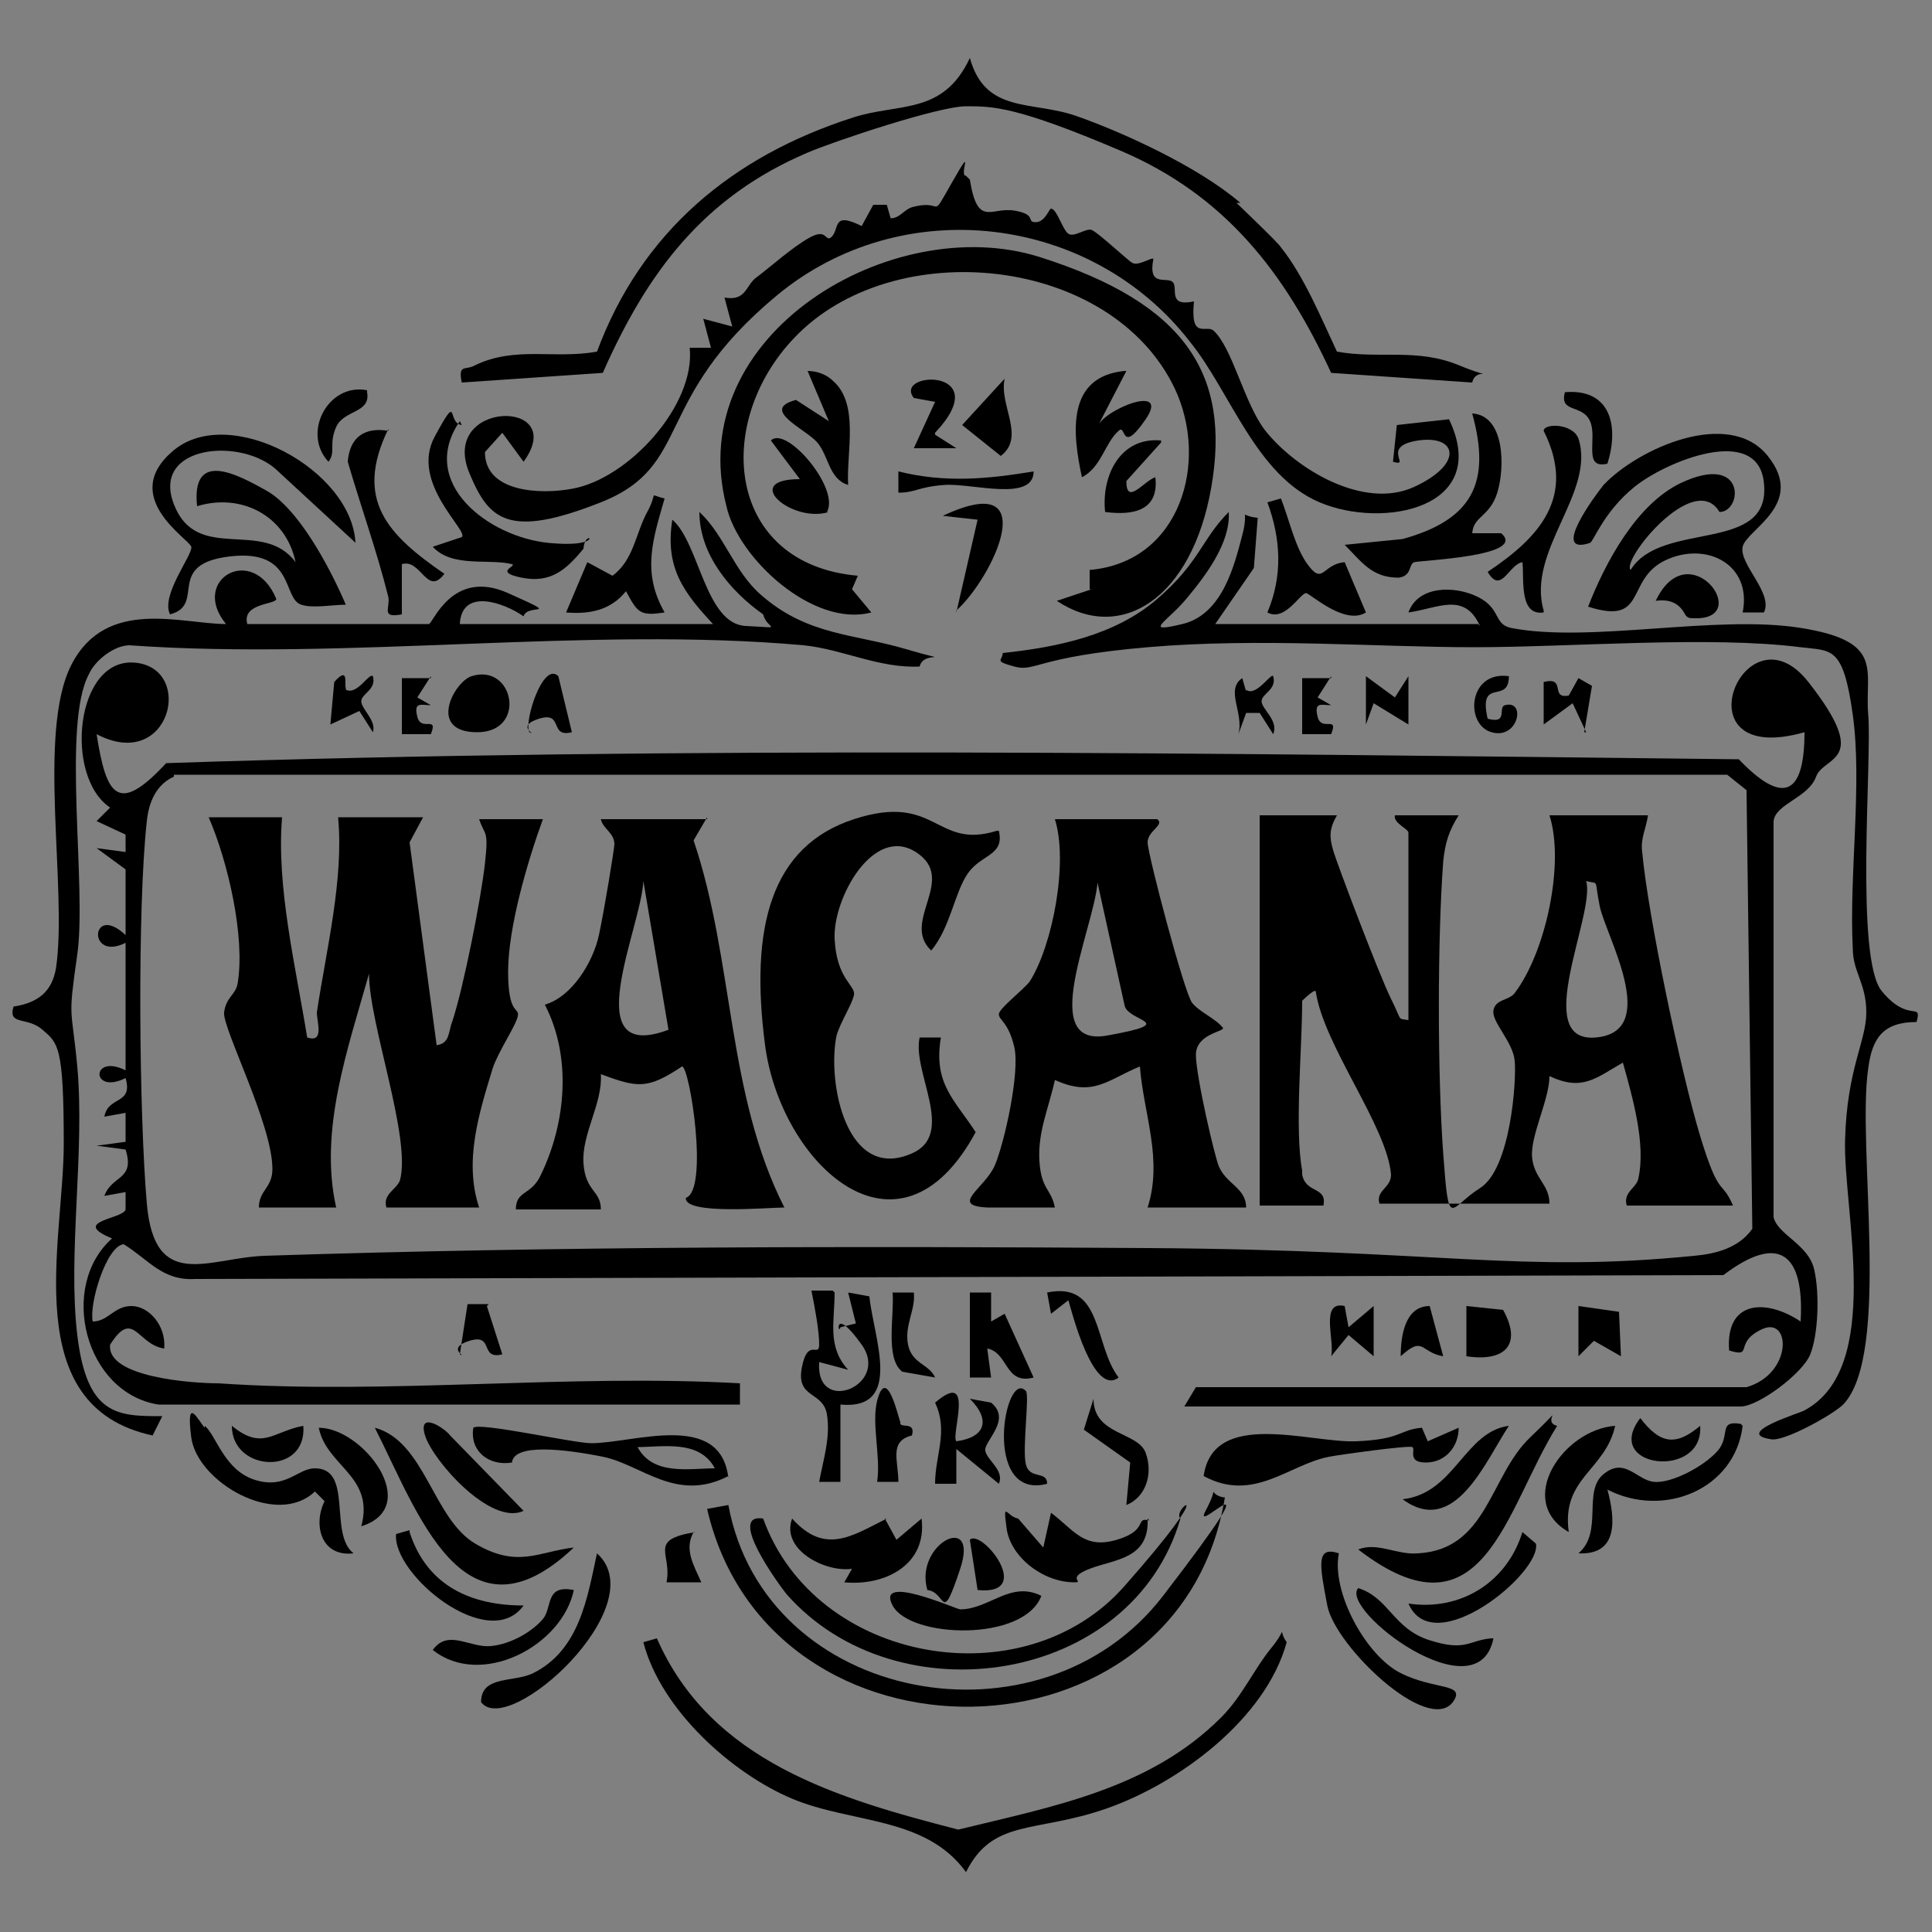 <?xml version="1.0" encoding="UTF-8"?>
<svg id="Layer_1" xmlns="http://www.w3.org/2000/svg" version="1.1" viewBox="0 0 100 100">
  <rect x="0" y="0" width="100" height="100" fill="#808080" stroke="none"/>
  <!-- Generator: Adobe Illustrator 29.1.0, SVG Export Plug-In . SVG Version: 2.1.0 Build 142)  -->
  <defs>
    <style>
      .st0 {
        fill: #fff;
      }
    </style>
  </defs>
  <path d="M206.4,414.1h7.5v-7.2c0-2.3,6-4.3,6.5,1s-.4,13.6-.1,19.9c-.9,3.1-6.4,2.1-6.4-.4v-8.2c-2.4-.7-5.1-.7-7.5,0v8.2c0,2.3-6,4.3-6.5-1-1-9.9.8-21.4,0-31.5.7-3.7,6.5-2.1,6.5-.5v19.7Z"/>
  <path d="M281.9,417.6v-11.2c0-.1.8-1.4,1-1.5l3.7.2.7,1.4c-.3,6.1.8,13.4.1,19.4s-1.1,4.2-3.7,4.1c-4.6-.2-8.3-11-11.8-13.8v7.2c0,.1-.4.9-.5,1.5-.1,1.1.3,2.3,0,3.4-.6,1.8-3.3,2.1-4.5.6s-1.2-16.6-.9-19.5,1.1-5.5,4.1-5.2,7.9,9.6,10.5,12.6.5,1,1.4.8Z"/>
  <path d="M224.1,427.4c-1.3-1.5-1.8-4.6.4-5.6,3.5-1.6,6,5.2,10.4,2.1,2.8-5.2-4.2-6.6-7.3-9.2-8.7-6.9-2.6-17.2,7.6-16.1,2.9.3,7.8,2.5,6.7,6.1-3.2,4.7-5.2-1-8.2-1.1s-3.5,1.2-3.7,2.7c0,3.4,11.3,6.1,12.4,12.6,1.7,10.1-12.6,14.7-18.2,8.5Z"/>
  <path d="M324.5,429c-.6-.6-.6-1.6-.4-2.4.6-2.6,6.9-17.8,8.4-20.2,2.1-3.4,5.1-2.7,6.9.5s7.1,15.6,7.8,18.7-1.2,4.5-4,4-2.2-3.9-3.6-4.4c-2,.2-8.2-.7-9.4.4s-1,3.2-2.2,3.8-2.7.3-3.4-.4ZM334.4,414.1l-2,5.7c.3,1.2,5.6,1.4,5.4-.4s-2.4-6.3-3.4-5.3Z"/>
  <path d="M256.3,405.2c2.2,6.2,6.3,12.9,8.2,19.1s-5.3,6.8-6.9.8h-9.3c-1.4,1.6-1.1,4.4-3.6,4.5s-3-1.2-2.5-3.5,7-18.1,8.2-19.8,3.8-2.6,6-1ZM253.4,414.1c-1.2-.9-3.3,5.5-3,6.5h5s-2-6.5-2-6.5Z"/>
  <path d="M162.1,403.5c-1.4-1.4-.3-4,1.6-4.4s14.8-.4,17.5,0,2.5,1.3,2.2,3.2c-.5,3-4.3,1.2-6.2,1.8l-.7.7c-.4,7.3.4,14.7-.5,21.9s-6.1,4-6.9-.1.6-20.8-.3-22.1l-6.7-1.1Z"/>
  <path d="M314.6,409.1c-.2,0-1.7.6-1.8.8.2,1.6-.5,3.6.8,4.7h7.5c1.6,0,1.6,4.5,0,4.5h-8.2v5.2c0,.3,1.1.8,1.2.8h7.5c1.9,0,1.8,3.8-.1,4.4s-8.3.3-9.9.1c-2.3-.3-4.8-1.2-5.2-3.8s-.8-11.3-.5-14.5,1.2-6.1,5.3-6.7,15.1-1.3,11,4.5c-2.4.2-5.2-.3-7.5,0Z"/>
  <path d="M188.4,414.6h8.2c1.6,0,1.6,4.5,0,4.5h-8.2c-3.5,9.6,7.5,4.1,9.5,6.7,4,5-9.4,4-11.7,3.7-3.4-.5-4.6-2.3-4.9-5.6s-.4-13.7.8-16.3c1.7-3.8,10.3-3.5,14-3s3.2,3.3,1.3,4.2c-3.4,1.7-11.9-2.8-9,5.7Z"/>
  <path d="M307.8,399.7c.8.8.8,3,0,3.8-1.1,1.1-4.5.4-6.1.7l-.7.7c-.9,6.6,1,15.4-.2,21.8s-5,3.9-6.4,1.7.6-18.3-.7-22.8c-.9-2.9-4.8-.5-6.6-1.9s-1-3.6.3-4.3,15.6-.5,17.8-.3,2,0,2.6.6Z"/>
  <g>
    <path d="M-244.1,158c4.5.8,6.4,10,1.8,11.9v.8c4.4,2,5.2,9,2.5,12.7-4.6,6.4-17.5,4.5-16.4-4.5.4-3.2,3.4-4.4,3.5-4.9.4-1.6-.4-4-2-4.7-.2-1.1,1.9-1.1,2-1.6.3-1.4.6-8.7-2-8.1-.3-.3.8-1.6,1-1.6,2.6,0,7.2-.4,9.5,0ZM-248.6,165.5c-.4,1.9.2,4.1,2.5,3.9s2.9-4.4,2.5-6.4c-.8-4.2-5.3-1.9-3.9-.2l1.6.9c-.6,1.3-1.4,1.7-2.7,1.8ZM-244.5,183.2c3.3-3.3,1.4-11.9-2.7-10.8s0,3.2.3,4.6-.2,3-1.2,2.8-3.3-3.5-3.7.2,4.4,6.2,7.4,3.2Z"/>
    <path d="M-181.7,163.7c-.1-.4-1.1-1-1.6-1,0-2,2-1.4,3.2-1.8s3.2-3.4,5.1-1.2c.1,1-.9.3-1.6,1.2s-.8,2.2-.8,3.1c-.2,2.5-.4,11.2,0,13.5s2.3,1.7,2,2.4c-.6,1.3-4.9,1.2-6.1,1-2-.3-2.4-1.2-.6-2.3-2.6.4-4-.9-3.6-3.6l1.8.8c1.9-1.8-1.7-3.9-3-5.2v6.9c0,.4,1.3,1.9,2,1.8,0,1.9-2.3,1.3-3.5,1.8s-3.8,3.2-4.8,1.2,1.1-.9,1.5-1.6c1.1-1.7,1.2-13.4.8-15.8s-.3-1-.6-1.4c-.5-.7-1.5-.5-1.4-1.4.8-1.8,9.2-1.2,7.9.6-2.8.9-2.2,3-.8,5s3.9,4.2,4.4,3.8c.2-.5-.4-.9-.4-1,0-1.5.3-5.6,0-6.7Z"/>
    <path d="M-158.9,169.4c1.9.5-1.2,3.4-1.3,3.8-.3.9,0,2.1-.1,3.1-1.2,6.7-10.9,7.1-13.2,1s-.9-10.5-.6-13.3,1.6-4.2,3.5-5.2c4.1-2.3,6.3.8,10-.9.2,1-.4,2-.4,2.9s.8,1.7.7,2.8c-.2,3.6-4.6,5.1-5.9,1.4,4.3-1.6,0-7.3-2.2-2.4s-1.1,12.2,0,14.4c1.9,4.3,5.9-1.4,3.9-4.3l-2.8,1c-.4-1,.9-4.4,1.8-4.4h6.7Z"/>
    <path d="M-203.1,179.3c1.1-3.9,7.1-3,8.1.4,1.7,5.5-4.5,8.1-9.1,7.5s-9-6-12-6.3-1.6.7-2.1-.2c-.1-1.4,1.8-2,2.2-2.6s.3-13.3-.3-14.4-2-1-1.3-1.9,7.4-1.1,7.7.2c0,.9-1.1,1-1.5,1.6-.6,1-.7,12-.4,13.8s.2,1.2.6,1.8c.8,1.2,6.8,4.5,8.3,4.4,3.3-.2,3.8-5.8-.2-4.3Z"/>
    <path d="M-222.9,161.9c.4,1.2-1,.6-1.4,1.2s.8,5.6,1.1,6.9,1.9,8.4,2.8,9.1,2.2.1,1.8,1c-.7,1.4-5.4,1.1-6.7.8s-1.8-.5-1.6-1.2c0-.2,1.9-.8,1.6-2.4s-1.8.5-2.3.2-1.8-3.9-2.4.2c-.5,1.2,1.7,1.9,1,2.6s-2.7.6-3.8,1-4.2,3.7-5.2.6c1.9,0,2.7-1.2,3.4-2.8,1-2.6,2.9-10.6,3.3-13.4s.3-1.7,0-2.5l-1.4-.6c1-2.2,9-1.6,9.9-.6ZM-226.5,173.4c.1-.2-.7-3.9-.9-4.4s-.1-1.2-.7-1.1l-.8,5.2c.9-.4,1.6,0,2.4.4Z"/>
    <path d="M-202.4,161.2c2.5-.4,6.6.7,7.5,3.4s.4,5.8,0,6.9c-1.2,4.7-11.3,4.9-12.5-.8s.2-8.7,5-9.5ZM-199.2,164.4c-1.3-1.3-4.6-.3-4.3,1.9,1.7-.8,3.3-.8,4.8.4,0-.7,0-1.8-.5-2.3ZM-198.7,169.8l-1.8.8c-.6-.1-.3-2.6-1.6-2.4s-1.2,1.1-1.3,1.5c-1.3,4.5,5.7,5.1,4.7.1Z"/>
  </g>
  <g>
    <path d="M379.7,210.8c1.5,1.8-1.1,3-1.4,4.7s-.4,6.9,2.7,4.3c.6-.6-.7-1-.9-1.6-.6-2.2,4.5-2.4,5.9-2.2s1.7.6,2.6.9c.3,1.4.1,2.7-1.2,3.4s-2,.3-2.4,1.1c3,0,6.9,2.9,5.8,6.2s-9.7,1.9-10.3,0,1.3-2.7,1.1-3.8-1.5-2-2.5-2c-2.5,1.8,1.9,3.6.9,5.7s-9.4,2.1-10.4,0,1.1-2.4,1.4-3.8.2-7.7,0-8.8c-.5-2.7-6.3-1.8-6.1,1.2s5.6-.9,5.8,3.1-5.2,5.9-7.5,2.4-.7-8.6,2.9-10.4,12.2-2.2,13.8-.3Z"/>
    <path d="M373,241.2c-.4,1,.9,1.9,1.7,2.1,2.3.5,5.4-2.5,5.9,1.8.8,7.1-7.5,7.5-9.8.3s-.6-4.1-1-4.2c-1-.2-.8,2.9-.8,3.5.2,1.9,2.6,2.6,1.3,4.9-1,1.3-8.6,1.2-9.9.1s.8-3.3,1-4.5.1-8.1-.2-9-3.2-3.3.2-4.5,11.6-.6,14.3.1c7,1.9,3.7,9.8-2.6,9.2ZM369.6,234.2c-.6.2-1.2,4.6.5,4.5,2.7-.2,2.1-5.4-.5-4.5Z"/>
    <path d="M448.9,216.7c-.9-.9-1.4-3-2.8-3.4-6.1-1.9-4.8,12.4.4,14.2,2.3.8,3.4-2.5,2.2-4s-4.1-2-2.2-3.9,9.7-1.4,10.5.2c1.1,1.9-1,3-1.3,3.9-.5,1.7.7,3.1-1.3,4.8s-9.7,2.4-12.8,1.6c-8.4-2.3-9.3-14.2-1.5-18s9.4-1.8,12.2,0c3.3,2.1.1,7.9-3.2,4.6Z"/>
    <path d="M420.4,218.6c.9.6,2.1-1.3,2.9-1.7,2.8-1.6,7.8-1.5,8.9,2s.1,3.6.4,5.1,3.1,3.6,0,4.7-8.8.9-9.2-1.6,2-2.7,1.9-5.5c-.2-6.5-5.4-1.8-4.2,2.4s2.6,2.4,1.2,4-9.3,1.5-10.2-.5c-1-2.1,2.7-3.2,1.4-6.3s-2.5-2.4-1.1-4,6-1.2,7.3,0,.7,1.4.8,1.5Z"/>
    <path d="M389.8,237.7c4.2-.5,10.8.5,11.3,5.6s-.3,4.6-2.4,6.1c-3.9,2.7-15.2,2.5-16.2-3.4s2.3-7.7,7.2-8.3ZM393.4,248.2c1.7-1.8-.4-8.8-2.8-8.1s.5,10.5,2.8,8.1Z"/>
    <path d="M393.6,217.8c1.8-2.3,11-2.5,13.5-1s1.4,4.3,1.7,6.5,2.3,2.5,1.4,4.4-4.9,1.3-6.3.8-1.1-1-1.7-1.1c-1,0-1.5,1.3-2.8,1.5-2.2.4-6.7.3-7.1-2.7-.6-5.2,10.9-2.1,8.8-7.9-2.4-1-2.7,2.7-4.3,3.4-2.7,1.2-4.7-2.3-3.3-4ZM401.5,222.9c-.7-.2-.5.2-.7.4-2,2.3-.1,5.2.6,2.4s.1-1.8.1-2.8Z"/>
    <path d="M410.9,245.4c.7,4.2,5.7.4,6.1.8-1.4,4.7-7.1,6.3-11,3.5s-2.4-5.5-2.5-8.8c-.3-.9-1.9.1-1.8-1.9s1.5-.9,2.5-1.8,1-2.3,1.3-2.5,4.3-.8,4.9-.6l.5.5c-1.2,6,6,1.2,6.1,5.8,0,3.4-4,2.1-5.4.2l-.6.3c.2,1.4-.2,3.3,0,4.6Z"/>
    <path d="M422.5,238c1.3-.1,6-.1,6.6,1.1,1,2.1-1.2,3-1.4,4.4-.4,3,2.2,3.3,1.5,5.8s-9.4,1.8-10.2.2,1-2.9,1.3-3.9c1-3.2-2.2-3.8-1.4-6.3s2.6-1.2,3.5-1.3Z"/>
    <path d="M419.3,235.7c-1.4-1.7.4-3.8,2.3-4.1s8.2-.6,7.7,3.1c-.4,3.1-8.4,3-10,1Z"/>
  </g>
  <g>
    <path d="M174.5,201.5c1.2-11,9.7-21.7,19.8-25.9,21.9-9,44.4,6.1,45.8,29.4.6,10.5-.3,21.6-.2,32.1,0,.2-.8.9-.9.9h-63.8l-.7-.7v-35.9ZM206,175.5c-1.1-.3-7.8.5-7.9,1.5l2.6,9.5,5.3-1.1v-10ZM208.2,175.5v10l5.3,1.1,2.6-9.5c-.2-1.3-6.6-1.6-7.8-1.5ZM196.2,177.8c-.9-.9-6.6,2.9-7.5,3.8l6,9,4.2-2.7-2.7-10.2ZM220.1,190.1l5.3-8.6c-.2-.9-5.5-3.8-6.8-3.8-.6.2-3.1,8.5-3,9.5s4,3.1,4.4,2.9ZM180.7,191l9.1,4.8,2.8-3.3-5.9-9.5c-1.1.8-6.6,7-6,7.9ZM223.7,195.4l9.7-5.1c-1.4-2.8-3.7-5.1-6-7.3l-5.8,8.8,2.1,3.5ZM212.8,209.5l7.2,6.8c1.3.2,3.2-4.1,3.6-5.2,5.2-15.5-11.8-28.8-25.6-20.2s-10.9,18-3.8,25.9l11.3-11.3c-.9-1.4-7.4-6.2-6.2-7.7s1.1-.3,1.3-.2c1.3.6,5.1,6,6.4,6,2.1-.5,5.6-7,7.8-5.6s.3,1.1,0,1.7c-.9,1.5-5.3,4.7-5.7,5.9l3.7,4ZM237,200.3c.6-.6-1.7-7.3-2.5-7.5l-9.1,4.7,1.2,3.7,10.3-.9ZM188.6,197.7l-9-4.5c-1,.3-2.4,6.2-2.5,7.5l10.4.8,1.1-3.9ZM237.4,202.6l-10.2,1.1-.4,3.5,10.4,3.8c1.4-.1.3-7.1.2-8.4ZM176.7,203.7v7.1l.9.5,10-3.6-.6-3.4c-.4-.3-8.4-1.1-9.5-1.1s-.6,0-.9.5ZM200.6,235.8v-11.3c0-.1,1.1-1.9,1.3-2.2,2.6-3.5,8-3.4,10.4.3s.4,8.8,1.3,12.8c.6.9,4.7.5,5.7,0s7.7-7.5,7.8-8.2l-19.3-19.3-1.1-.2-19.9,19.5c4.4,3.6,7.1,10.1,13.7,8.6ZM237.9,222.1v-8.2c-2.2-1.1-8.7-3.8-10.9-3.7s-.7,0-.8.4l-1.1,3.3,11.3,7.8,1.6.4ZM176.7,214.3v7.8c.7.2,1-.3,1.5-.5,1.7-.9,8.8-5.6,10-6.8s.4-2.2,0-4.1c-.5-.4-11.2,2.9-11.5,3.7ZM176.7,225.4v8.2l15.5-15.3-2-2.4-13.6,9.5ZM237.9,233.6v-7.8c0-1-12.1-8.4-13.7-9.8l-2.2,2.3,15.9,15.3ZM203.3,235.8h7.3l.7-.7v-9.7c0-2.8-5.2-4.8-7.3-2s0,8.7-.7,12.4ZM178.9,235.8h12.4c.2-.7,0-.8-.3-1.3s-5.7-5.4-6-5.3c-1.6,1.7-4,3.5-5.4,5.3s-.9.6-.7,1.3ZM235.7,235.8c.2-.8-.3-.9-.7-1.3-.6-.8-5.2-5.3-5.8-5.3l-6.2,5.8.4.9h12.2Z"/>
    <g>
      <path d="M209.8,266.1c0,.3.7.9.4,1.5h-3.1s0-19,0-19h3.1c-.8,1.9.3,4.1,1.8,5.3l-.4-5.3h3.5c-.5.7-.8,1-.9,2-.5,3.6-.1,10.3,0,14.2s.5,1.9.5,2.9h-3.1s.5-6.8.5-6.8l-1.8-1c1.8-2.1,2-5.2-.4-6.9.3,4.2-.4,8.9,0,13.1Z"/>
      <path d="M216.8,248.3c2.4-.7,5.9,0,6.3,2.8s.3,11.8,0,13.6c-.8,3.4-5.9,4.3-7,.5,1.8-5,.2-10.8.2-16.1l.5-.8ZM220.4,249.6l-1.3.2c.6,2.3-.7,11.4,0,12.7s1.4.4.9,2.1l-2.2-.3-.4,2c2.7.2,3,0,3.4-2.6s.3-13.8-.4-14.2Z"/>
      <path d="M230.1,249.2c.5.5.9,2,1,2.7.3,2.5.3,9.9,0,12.4-.7,4.3-5.7,4.3-6.5.8-.5-2.1-.3-13.4.6-15.2s3.5-2.2,5-.8ZM228.9,253.1c.2-1.5-.7-4.7-2.7-3.3s2.4,3.6,2.7,3.3ZM227.7,254.3c-.3-.2.1-.9-.6-.7.6,4.3-1.8,9,.7,12.8,1.3,0,1.1-10.5,1.1-11.7-.1-.4-.8-.1-1.2-.4Z"/>
      <path d="M235.5,266.6c0,.1.5.3.3.7-.5.7-3.1.7-3.2-.2v-18.2s.6-.6.6-.6h2.8c0,0-.4,9.2-.4,9.2l-1.5-.4-.5.9c2.4,2.7,4.5-1.5,4.6-3.8s-1.3-4.1,1.1-5.9c1.7,0-.3,1.8-.2,2.8s.9,2.1.9,3.6c0,2.6-2,3.3-2.3,5.5l1.7.6c-.8,2.4-.4,4.6.6,6.9l-2.5-.4-.6-6.9-1.4-.3c0,2.1,0,4.3,0,6.4Z"/>
      <path d="M202.2,248.3c1.4-.3,3,.7,3.5,2.1s.4,12.6,0,14.3c-.8,3.8-5.4,4.1-6.3.3s-.4-12,.4-14.3,1.2-2.3,2.4-2.5ZM201.9,254.4c-.3.5,0,9.7,0,11.3s1.6.3,1.8-1.7.4-10.6,0-12.9-4.6-1.6-2.7,1.4l2.2.8c-.2,1.1-1.3,1-1.3,1.1Z"/>
      <path d="M184.2,249.2c1.6-1.6,3.8-1.1,4.8.9,1.5,2.9.4,6,.3,9s.8,3.5,0,6.1-5.5,3.2-6.1.1-.3-10.9,0-13.3.5-2.3,1-2.7ZM187.2,253.5c.2-2.3.2-4.3-2.7-4l.2,1.8,2.4,2.2ZM187.2,254.4l-1.8-.9v11.7c0,0,1.2,1.2,1.3,1.1-.1-.5.4-1,.4-1.1v-10.9Z"/>
      <path d="M194.3,267.7h-3.1s0-18.8,0-18.8c.3-1.4,4.4-.6,5.5.2,2.3,1.7,2,8.4-.2,10s-2.3.6-2.6,1.4l.4,7.2ZM195.6,250c-1-.2-1.6-.8-1.8.7s1.4,6.3.9,6.9c-1.3.4-.5-1.1-1.5-.9-2.4.4-.8,3.4,1.7,1.8s.7-1,.7-1.1v-7.3Z"/>
      <path d="M180.9,249.2c1.3,1.2,1.2,6.5.7,8.2-.8,2.6-4,2.3-4.2,3,.2,2.2-.6,4.7.9,6.6-.8,1.1-2.3.6-3.5.7.7-2,1-3.4.9-5.6s-.9-3.4-.9-4.9.9-5,.9-6.7-1-1.1-.8-2c1.7-.3,4.7-.8,6.1.6ZM179.2,253.5c.5,2.6-2.1,2.5-3.5,3.8,3.8,5.8,6-6.9,2.2-7.8v4.9s1.3-.9,1.3-.9Z"/>
    </g>
  </g>
  <g>
    <path d="M-9.5,243.1c-5.1,5.4-13.5,5.1-20.3,6.5.5-.9.8-1.5.9-2.5.2-2.1.3-11.8-.4-13.3s-1.6-1.8-1.5-1.9c1.1,0,1.6,0,1.8-1.1.3-1.7.2-8.5,0-10.5s-.3-1.6-.9-2.3l.4-.5c5.1-.3,10.8-3.3,15.6-1.1,3.8,1.7,4.1,5.9,2.1,9.3,7.1,3.7,7.3,11.8,2.1,17.3ZM-22.9,226c7.9.7,9.8-7.2.4-4.8l-.4,4.8ZM-22.9,243.3c4.4.7,11.1-2.6,11.3-7.5s-7.7-6.7-11.3-4v11.6Z"/>
    <path d="M17,207l-5.9.9c.4-3.4,1-8.6.5-12-.2-1.1-.9-1.6-1-2.2s.8,0,1-.9c.4-3,0-7.7-.5-10.7,5.3-.4,13.2-4,17.3,1.1,3.9,5,0,11.1-4.5,14.2-.3,1,3.7,7.2,4.7,8.3,2.6,2.9,5.1,3.7,9.1,3.2s4.7-2.7,4.2.1c-.8,4.8-8.2,4.6-11.7,3.3-5.8-2.2-8.2-8-11.1-12.9-3.7-3.3-3.7,5.9-2,7.7ZM16.1,185.9v8.6c0,1.2,5.3-.3,6.1-.7,2.5-1.3,3.8-4.5,2.7-7.1s-6.7-2.5-8.7-.8Z"/>
    <path d="M5.2,231.5c4.4-1,9.4-.7,13.2-3.6,0,1.2-.2,2.6,0,3.8s1.3,1.5,1.3,2.6l-21.3,3.2c1.5-4,1.6-10.2-.5-14.1H-.7c.1-3.4,1.1-7.8-1.3-10.4l21.8-3.6c-1.9,2-1.4,3.9-.9,6.3-4.6-1.1-8.8,0-13.3.9l-.3,5.9c5-4.6,10.1,2.3,14.3-2.3.5,1.8-3.4,5.4-5.1,5.8-3.4.8-6-1.1-9.2-.8v6.4Z"/>
    <path d="M-15.2,196.5c0,.1,1.1.2,1.5.5,4.4,3.2,3.5,8.7.3,12.4s-10.7,4.7-16.3,5.7c.4-2.5,1.1-10.7.2-12.7s-1-.8-1.1-1.4l1.4-.3-.3-11.1c4.1-.5,10.1-3.5,13.7-.4,2.5,2.2.3,6.7.7,7.2ZM-24.7,196.1c2.7.3,6.4-.1,5.3-3.7-.7-1-3.6,0-4.7.1l-.6,3.5ZM-24.3,200.2c.2,1.3-.4,2.6-.5,3.8s0,2.6,0,4.1c-.2,4.3,7.6.7,8.8-2.2,2.4-5.9-3.8-7.2-8.3-5.8Z"/>
    <path d="M-29.7,277.3c.4-3.4,1-8.6.5-12s-.9-1.6-1-2.2.8,0,1-.9c.4-3,0-7.7-.5-10.7,4.2-.6,10.2-2.1,14,.3,7.1,4.4,6.1,14,1.2,19.7-4.1,4.8-9.3,5.4-15.2,5.9ZM-24.3,254.6v17.7c5,.4,11.1-6.6,7.7-11.1,2.9-1.1-1.7-6.1-3.5-6.5-1.3-.3-2.9,0-4.2,0Z"/>
    <path d="M17,253.7c1.1.3.8-.3,1-.6,1.3-1.5,4.9-5.9,5.7-7.4s0-1.7.5-2.7l6.4-.9-8.9,13.2,8.7,12.5c.3,1.3-5,1.1-6.2,1.4v-2.1c.1,0-5.7-7.4-5.7-7.4-2.7,1-1.8,8.6-.7,10.9l-5.9.5c1.5-2.1.5-3.7.4-5.6,0-2.9.6-6.2-.9-8.6,2.4-.9.9-2.5.9-4.5s.8-4.7-.4-7l5.9-.9c.3.8-.9,1.7-.9,2v7.5Z"/>
    <path d="M8.9,250.5c-4-1-8.2.2-12.2,1,0,.8-.3,4.4.6,4.5,3-2.9,5.8,0,8.2,0s2-1.2,3-.6c-1.5,2.5-3.1,4-6.1,3.9s-4.3-1.5-5.3-.3l-.4,10.5,12.3-2.5.5,5-17.7,2.3c.7-3.7.8-7.8.4-11.5s-.8-1.9-.7-2.3,1.1-.8,1.1-1.7c0-1.6,0-6.8-.4-8.3s-1-1.2-.9-2.1l18.2-2.7c-.4,1.8-1.1,3.1-.5,5Z"/>
    <path d="M3,183.8l-1.3,3.3,4,13.9,1.8-.9c-1.7,3.2-.4,5.6.9,8.6l-5.9.9v-4.5c-1.7.2-5.3-2-6.6-.5s-1.6,5.2-.7,6.4l-6.4.9c.6-1,1.2-2,1.6-3.2.5-1.7,1.8-6.4,2-8s-.6-3.7-.4-3.8,1.1.3,1.4-.3,2.1-7.5,2.2-8.2c.1-1.5-.6-1.9-.8-3.3l8.2-1.4ZM.7,200.6c.3-.2-1.3-4.7-1.6-5.4s0-1-.7-.9l-1.4,6.8,3.6-.5Z"/>
    <path d="M19.8,237.4c-3.9,8.8-14.6,3.5-21.8,6.8,3.5-6.2,10.4-4.1,16.1-5,2.2-.4,3.7-1,5.7-1.8Z"/>
  </g>
  <g>
    <path d="M-392.1,193c8.6.7,12.2,6.3,11.3,14.7s-6.7,10.3-13,10c6.1,3.5,7.7,10.8,11.2,16.2,1.1,1.7,3.3,4.9,5.5,3.1s2.4-3.1,1.8-1.1c-1.5,5.2-8.4,2.2-10.9-.9-3-3.9-7.2-14.2-11-16.5s-3-.5-3.7-1.7h7.2c2.9,0,6.9-3.5,8-6.1,4.2-9.1-2.5-18-12.3-16.9.9,2.1,5.6,11.4,7.3,11.8s1.1-.8,2-.7c.1.7-.5,1.1-1.1,1.3-6.2,2-8.2-11.7-13.4-12.8l.2-.7c.3,0,.6.4.7.4,3.2,0,6.9-.3,10,0Z"/>
    <path d="M-396.3,214.5h-5.8c-4.7,0-9.4,4.6-10.1,9.2-1.3,9.2,4.4,14.3,13.3,14.2.2-.2-.8-2.1-1-2.5-.8-1.5-4.2-7.8-5.1-8.6-2.1-1.9-3.3.5-3.5.3.3-1.9,1.8-2.1,3.4-1.8,4.8.9,6.4,11.4,11.4,13.1-2,.3-4.1.3-6.1.2s-7.6-.3-9.9-1.2c-8.5-3.3-8.4-18.6-.2-22.3s4.4-1,6.6-1.5c-5.6-3.4-7.2-10-10.4-15.2s-5.1-7-7.6-1.7c-.2-4.8,5.2-4.5,8.3-2.4,5.1,3.5,8.5,15.9,13.3,18.7s2.7.5,3.5,1.5Z"/>
    <path d="M-385,251.6c2.5.5,2.7,4.8.2,5.6v.5c1,1.2,3.2,5,4.9,4.7l4.9-11.1c.6,0,3.6,9.6,4.6,10.9s1,.2,1.5.2l-3.5.4-1.6-3.7h-3.4s-.8,2.7-.8,2.7l.8.9c-2-.2-4.5.6-6.1-.7s-1.8-2.8-2.6-3.4c-2.5-1.9-1.5,2.2-1.7,3.5l1.1.6h-4.1c-.1-.6.7-.4.9-.7.4-.6.5-9.3-.6-10.4,1.6.2,3.9-.3,5.4,0ZM-387.8,257.6c4.1.6,4.2-5.8,0-5.2v5.2ZM-374.1,258.3l-1.3-3.7-1.3,3.7h2.6Z"/>
    <path d="M-399.8,251.4c9.1-.1,7.5,12.6-.8,11.7s-7.2-11.6.8-11.7ZM-397.2,253.2c-1.2-1.1-3.8-1.3-5.1-.3-3.5,2.6-.7,11.3,4.4,9.2,2.7-1.1,2.6-7.1.7-8.9Z"/>
    <path d="M-442.2,251.6c1,.2,2,1.7,2,2.8,0,1.8-2,2.6-1.8,3.6,1.6,1.5,2.7,4.5,5.2,4.3,0,.6-1.7.4-2.1.4-3.7-.5-2.9-4.9-6.5-4.5.1.9-.3,3.1.2,3.7s1.4,0,1.3.7h-4.1c-.2-.6.7-.2.8-.6s.4-3.2.4-4c0-2.2-.2-4.4-.8-6.5,1.6.2,3.9-.3,5.4,0ZM-445.3,252.4v4.6c0,0,.6.6.6.6,4.2.4,3.5-5.9-.6-5.2Z"/>
    <path d="M-348.5,262.4c0,.6-.5.3-.9.4-.9,0-1.9,0-2.8,0-.3-2.7-.5-4.1-3.6-3.7s-2.1,2-2,3.2.9,0,.8.6h-3.3s1.5-.9,1.5-.9l4.3-10.5c.7,0,3.5,8.9,4.3,10.1s.9,1,1.8,1ZM-353.7,258.3c.1-.1-.8-3.6-1.5-3.7l-1.1,3.7h2.6Z"/>
    <path d="M-429.4,251.6v1.5c-1.3-.5-2.2-1-3.7-.7v4.1s3.3,0,3.3,0v1.5c-1-.9-2-.8-3.3-.7v4.2c.4,1.1,3.3.8,4.1-.1v1.4c0,0-7,0-7,0,0-.6.6-.2.9-.8.4-.9.4-7.8.2-9s-.6-.8-.7-1.3h6.3Z"/>
    <path d="M-361.8,251.6v2.2c-.6,0-.4-.7-.9-1.1-1.1-.9-3.2-.7-3.2.9,0,2,4.6,3,4.5,6.3-.1,3.2-3.8,3.7-6.2,2.8v-2.9c.6.1.3,1.2.9,1.8,1.1,1.4,3.5.9,3.9-.9-.6-2.7-4.5-3.4-4.5-6.3,0-3.3,3.2-3.1,5.6-2.8Z"/>
    <path d="M-407.5,251.6v1.9c-1.2-.9-2.9-1.8-4.1-.6v8.5c0,1.1,1.3.6,1.5,1.3h-4.5c-.1-.7,1.1-.3,1.1-.4v-10c-1,0-2-.1-3,.2s-.4.9-1.1,1l.6-1.9h9.5Z"/>
    <path d="M-420.1,251.6v1.8c-1-1.7-3.8-2.1-4,.2.2,1.9,5.6,3.4,4.4,7.3s-7.1,3.4-6.2-.5c1.1-.2.9,1.2,1.9,1.7s3-.3,3-1.8c-.1-2.3-5.4-3.4-4.3-6.9s3.5-2.2,5.4-1.8Z"/>
  </g>
  <g>
    <path d="M-235,376.8c0-.1.6-.7.8-.8,1.6-.8,10.9.2,11.3-.2-.2-5.8,3.9-9.8,9.6-10.2s17.4-.6,22.2.1,8.5,5.3,8.1,10.1c.4.4,9.7-.6,11.3.2s.8.7.8.8v6.8c8.9-1.4,5.7,4.6,6.2,10.5,4-.5,9.7,2.2,10.8,6.2.7,2.7.5,16,.2,19.4-.5,5.5-6.1,7.6-10.9,8-.4,1.9.6,8.5-.5,9.6l-5.8.5v6.8c0,0-.6.7-.8.8-1.6.7-10.9-.2-11.3.2.4,4.3-2.9,8.9-7.1,9.9s-22.1.7-25.3,0-7.9-5.6-7.4-10h-11.5l-.6-.6v-7.2c-1.5-.2-4.8.5-5.9-.6s0-7.8-.4-9.5c-4.4-.2-10.4-2.6-10.9-7.6s-.4-13.8,0-18.4,6.2-8,11-7.6c.3-1.8-.6-9.2.5-10.1l5.8-.5v-6.8ZM-196.7,390.3c.4-.5-1.1-11.7-1.5-12.3-1.1-1.4-8.1-1.3-9.4,0s-1.3,11.8-1.6,14.2h1.2s.6-2.8.6-2.8l5.3.6c.9.6-.7,3.2,2.1,3s-.3-3,1.4-3.7l1.9,1ZM-217.1,382.1h-.8s-.4,1-.4,1l-1.2-.2c.6,1.4-.8,1.7-.8,1.8s.8,2,.9,2.1c.3.2.9,0,1.2,0,.4.2.3.8.5.8,1.2,0,2.9-1.8,2.9-2.9s-1.4-.4-.8-1.8l-1.2.2-.4-1ZM-188.1,382.1c-1.4,0-.6,1.5-2.3,1v1.3c-1.6.2-.3.8-.1,1.5s-.3.9-.3.9c0,0,.8,0,1.3.1s.8.7,1.3.7,0-.6.5-.8.9.1,1.2,0,.9-2,.9-2.1-1.4-.4-.8-1.8l-1.2.2-.4-1ZM-235.8,423.9l14.6-.5c6-2.4,8.2-8.3,4.8-13.9s-1.5-1.2-1.7-1.9c-.3-1.3,1.8-4.1.1-7.1s-2.7-2.4-3.5-2.4h-14.3v25.8ZM-194.4,398.1h-17.2l.2,25.4h16.6s0-4.7,0-4.7h-13.3v-6.6h13.3v-3.9h-12.1v-4.3h11.9c1.2-1.5.3-4,.6-5.9ZM-185.2,398.1h-5.7v25.8h5.9v-15.6l9.6,14.8,4.9.4.4-25.2-3.9-.2c-.3,5.5.6,11-.2,16.4l-10.9-16.4ZM-217,429c-1.2-1.2-.7,3.6-.8,3.9l.8-1.6h1.3s1,1.6,1,1.6v-3.9c-1.4-.4-.4,1.5-1,1.6-1.2.2-1.4-.7-1.4-1.6ZM-212.1,429c-1.4.4-1.6,3.1.1,3.7,3.4,1.1,4-4.9-.1-3.7ZM-206.5,430.1c-.1-1-.5-1.3-1.6-1.2.1,1.3-.6,3.3.8,3.9l.2-2,1.4.8.8-.8.8,1.6v-3.5c-1.3-.3-1.1.4-1.8,1.2h-.6ZM-199.9,429h-2.7s0,3.9,0,3.9h2.7s-2-1.6-2-1.6h1.6s-1.6-1.6-1.6-1.6l2-.8ZM-195.7,429c-2.2.8-.4,5.1,2.2,3.4,2.1-1.4.6-4.4-2.2-3.4ZM-188.1,429h-3.1s0,3.9,0,3.9c1.4.4.5-1.3.8-1.6h2s-2-1.6-2-1.6l2.3-.8ZM-215.5,434.8c-1.2-.3-1.7-.7-2.8.2-2.4,2.1,1,4.9,2.8,2.6h-2.3c-.4-.8-.6-1.7.3-2.2s1.6.5,1.9-.6ZM-212.8,434.5c-3,.6-1.6,4.8,1.4,3.8s1.1-4.3-1.4-3.8ZM-206.9,436c-.4.3-1.6-2.2-2.1-1.2l-.2,3.5c1.5.4.5-1.5.8-1.9l1,.7,1.3-.7c.3.4-.7,2.3.8,1.9l-.2-3.5c-.5-.9-1.5.8-1.4,1.2ZM-201,435.2c-.4-1.1-1.8-.7-2.7-.8v3.9c1.4,0,.4-2,2.3-1.6l-1.6-1.6h2ZM-198.4,434.5c-2.6.5-1.9,4.8,1.4,3.8s1-4.2-1.4-3.8ZM-191.7,434.9c-.7-.3-2.4-.8-2.9,0l-.2,3.5c1,.4.9-1.2,1.4-1.2s1,1.5,1.8,1.2v-3.5ZM-187.4,434.4h-3.1s1.2,1,1.2,1v2.9c1.4.3.5-1.6.8-2.5s1.5-.3,1.1-1.4ZM-202.5,443.8c-.2-.1-.2-1.1-.8-1.1l-.4,1-1.2-.2c.6,1.4-.8,1.7-.8,1.8,0,1.2,1.8,2.9,2.9,2.9s.1-.6.5-.8.9.1,1.2,0,.9-2,.9-2.1-1.4-.4-.8-1.8c0-.1-1,.6-1.5.4Z"/>
    <path class="st0" d="M-235.8,423.9v-25.8h14.3c.8,0,3,1.6,3.5,2.4,1.7,3.1-.4,5.8-.1,7.1s1.3,1.2,1.7,1.9c3.5,5.6,1.2,11.5-4.8,13.9l-14.6.5ZM-222.6,402.5c-1-1-5.5-.3-7.1-.4-1,.3-.6,1.8-.6,2.7,1.5-.4,7.2.8,7.8-.3s.3-1.6,0-1.9ZM-231.9,410.6c.2,2.6-1.3,5.9.2,8.2h7.8c1.1,0,2.9-2.9,2.9-4.1s-1.8-4.1-3.3-4.1h-7.6Z"/>
    <path class="st0" d="M-185.2,398.1l10.9,16.4c.8-5.4,0-10.9.2-16.4l3.9.2-.4,25.2-4.9-.4-9.6-14.8v15.6h-5.9v-25.8h5.7Z"/>
    <path class="st0" d="M-194.4,398.1c-.3,1.9.6,4.4-.6,5.9h-11.9v4.3h12.1v3.9h-13.3v6.6h13.3v4.7s-16.6,0-16.6,0l-.2-25.4h17.2Z"/>
    <path class="st0" d="M-196.7,390.3l-1.9-1c-1.7.8.7,3.6-1.4,3.7s-1.2-2.3-2.1-3l-5.3-.6-.6,2.8h-1.2c.3-2.4.3-12.9,1.6-14.2s8.4-1.5,9.4,0,1.9,11.8,1.5,12.3ZM-202.2,386c-.3-1.9.8-4.5-1-5.8-.8,0-.6,4.9-1,5.8h2ZM-207.3,386.4l1.2-1v-4.9c-.5-.1-.6.7-.7,1.1-.2,1.5-.3,3.2-.5,4.8Z"/>
    <path class="st0" d="M-188.1,382.1l.4,1,1.2-.2c-.6,1.4.8,1.7.8,1.8s-.8,2-.9,2.1c-.3.2-.9,0-1.2,0-.4.2-.3.8-.5.8-.5,0-.8-.5-1.3-.7s-1.2,0-1.3-.1.3-.6.3-.9c-.2-.7-1.4-1.3,0-1.5v-1.3c1.8.5,1-.9,2.4-1Z"/>
    <path class="st0" d="M-217.1,382.1l.4,1,1.2-.2c-.6,1.4.8,1.7.8,1.8,0,1.2-1.8,2.9-2.9,2.9s-.1-.6-.5-.8-.9.1-1.2,0-.9-2-.9-2.1,1.4-.4.8-1.8l1.2.2.4-1h.8Z"/>
    <path class="st0" d="M-202.5,443.8c.5.3,1.4-.5,1.5-.4-.6,1.4.8,1.7.8,1.8s-.8,2-.9,2.1c-.3.2-.9,0-1.2,0-.4.2-.3.8-.5.8-1.2,0-2.9-1.8-2.9-2.9s1.4-.4.8-1.8l1.2.2.4-1c.6,0,.6,1,.8,1.1Z"/>
    <path class="st0" d="M-191.7,434.9v3.5c-.7.3-1.5-1.2-1.7-1.2-.4,0-.3,1.6-1.4,1.2l.2-3.5c.5-.8,2.2-.2,2.9,0Z"/>
    <path class="st0" d="M-206.5,430.1h.6c.6-.8.5-1.4,1.8-1.2v3.5s-.8-1.6-.8-1.6l-.8.8-1.4-.8-.2,2c-1.3-.6-.6-2.6-.8-3.9,1-.2,1.4.2,1.6,1.2Z"/>
    <path class="st0" d="M-206.9,436c-.1-.4.9-2.1,1.4-1.2l.2,3.5c-1.5.4-.5-1.5-.8-1.9l-1.3.7-1-.7c-.3.4.7,2.3-.8,1.9l.2-3.5c.5-1,1.8,1.4,2.1,1.2Z"/>
    <path class="st0" d="M-195.7,429c2.8-1,4.4,2,2.2,3.4-2.6,1.7-4.4-2.6-2.2-3.4ZM-193.6,429.8h-1.9s.6,2.3.6,2.3c1.2.4,2-1.4,1.3-2.3Z"/>
    <path class="st0" d="M-212.8,434.5c2.5-.5,3.2,3.2,1.4,3.8-3,1-4.4-3.2-1.4-3.8ZM-211.6,437.5c.8-.6,0-2.7-1.3-2.3s-.2,3.4,1.3,2.3Z"/>
    <path class="st0" d="M-198.4,434.5c2.4-.4,3.4,3.2,1.4,3.8-3.3,1-4-3.3-1.4-3.8ZM-197.2,437.5c1.4-1-.9-3.2-1.9-1.9s.9,2.6,1.9,1.9Z"/>
    <path class="st0" d="M-212.1,429c4.1-1.2,3.5,4.7.1,3.7-1.7-.6-1.5-3.2-.1-3.7ZM-211.7,429.8c-1.3.4-.3,2.4.7,2.3s1.5-3-.7-2.3Z"/>
    <polygon class="st0" points="-199.9 429 -201.8 429.7 -200.2 431.3 -201.8 431.3 -199.9 432.9 -202.6 432.9 -202.6 429 -199.9 429"/>
    <path class="st0" d="M-217,429c0,.9.2,1.8,1.4,1.6s-.5-1.9,1-1.6v3.9s-1-1.6-1-1.6h-1.3s-.8,1.6-.8,1.6c0-.3-.4-5.1.8-3.9Z"/>
    <path class="st0" d="M-215.5,434.8c-.3,1.1-1.2.2-1.9.6s-.8,1.3-.3,2.1h2.3c-1.8,2.4-5.2-.4-2.8-2.5s1.6-.5,2.8-.2Z"/>
    <path class="st0" d="M-188.1,429l-2.3.8,2,1.6h-2c-.2.2.6,1.9-.8,1.6v-3.9s3.1,0,3.1,0Z"/>
    <path class="st0" d="M-201,435.2h-2s1.6,1.6,1.6,1.6c-1.9-.4-.9,1.7-2.3,1.6v-3.9c.9,0,2.3-.3,2.7.8Z"/>
    <path class="st0" d="M-187.4,434.4c.3,1.1-.9.7-1.1,1.4s.6,2.8-.8,2.5v-2.9s-1.2-1-1.2-1h3.1Z"/>
    <path d="M-231.9,410.6h7.6c1.6,0,3.4,2.6,3.3,4.1s-1.8,4.1-2.9,4.1h-7.8c-1.5-2.3,0-5.6-.2-8.2Z"/>
    <path d="M-222.6,402.5c.4.4.3,1.5,0,1.9-.6,1.1-6.3-.1-7.8.3,0-.8-.3-2.4.6-2.7,1.5,0,6.1-.5,7.1.4Z"/>
    <path d="M-202.2,386h-2c.4-.9.2-5.9,1-5.8,1.8,1.3.7,3.9,1,5.8Z"/>
    <path d="M-207.3,386.4c.2-1.6.2-3.3.5-4.8s.2-1.2.7-1.1v4.9s-1.2,1-1.2,1Z"/>
    <path d="M-193.6,429.8c.7.9,0,2.7-1.3,2.3l-.6-2.3h1.9Z"/>
    <path d="M-211.6,437.5c-1.5,1.1-2.8-1.9-1.3-2.3s2.1,1.7,1.3,2.3Z"/>
    <path d="M-197.2,437.5c-1,.7-2.6-.8-1.9-1.9s3.2.9,1.9,1.9Z"/>
    <path d="M-211.7,429.8c2.2-.7,2,2.1.7,2.3s-2-1.9-.7-2.3Z"/>
  </g>
  <g>
    <path d="M8.2,72.7c-3.8-.6-5.2-6.1-2.4-8.6-2.2-.9.6-1,.7-1.5v-.9s-1.1.2-1.1.2c.4-1.1,1.6-.8,1.1-2.4l-1.5-.2,1.5-.2v-1.5s-1.1.2-1.1.2c.2-1.1,1.5-.6,1.1-2-1.8.9-1.8-1.3,0-.4v-6.6c-2,1-1.8-2.1,0-.4v-3.4s-1.5-1.1-1.5-1.1l1.5.2v-.9s-1.5-.7-1.5-.7l.7-.7c-2.4-1.6-1.8-7.8,1.3-7.5s1.8,5.7-2,3.7c.5,3.2,1.1,4.2,3.6,1.5,27-.9,54.4-.5,81.4-.2,2.2,2.3,3.4,2,3.4-1.4-6.7,1.9-3.1-6.8.2-2.6s.8,3.8.4,4.9-2.1,1.4-2.2,2.3v20.5c.2.9,1.8,1.4,2.1,2.7s.2,3.4-.2,4.4-2.7,2.7-3.6,2.7h-28.8l.6-1h28.5c2.4-.7,2.3-3.7.8-3s-.4,1.5-1.7,1.1c-.2-2.6,1.9-2.7,3.7-1.5.2-3.5-1.1-4.6-4-2.4l-79.1.2c-1.7.1-2.4-1-3.7-1.8-.9.1-1.8,3.1-1.6,4,.8,0,1.1-.8,2-.8s1.8,1,1.7,2.2c-1.4-.2-1.6-2.1-2.8-.2-.2,1.7,4.3,2,5.6,2,8.8.6,18.1-.5,27,0v1.1H8.2ZM9,40.2c-.9.4-1.3,1.3-1.4,2.3-.5,4.5-.4,15.2,0,19.8s3.2,2.8,6.1,2.7c15.2-.5,30.6-.5,45.8-.4s19.1,1.3,28.2.4c1.1-.1,2.3-.4,3-1.4l-.3-22.7-1-.8H9Z"/>
    <path d="M37,32.4c-1.6-1.7-2.6-3-2.2-5.5,1.4,1.2,1.7,5.4,3.8,5.5s1.1.2.9-.6c-1.7-1.2-3.3-3.1-3.3-5.3,1.3,1.2,1.8,3.1,3.2,4.3,2.4,2.1,4.8,2,7.5,2.8s.9,0,.7.9c-2.1.1-4-.9-6-1.1-11.1-1-23.6.8-34.9,0-.8,0-1.8.8-2.1,1.5-1.4,2.6-.1,11-.6,14.5s-.3,2.6,0,5.8c.4,4.4-.5,9.7,0,13.9s2.1,4.2,4.4,4.2l-.5,1c-7-1.5-4.6-10-4.6-15.1s-.3-5.2-1.1-5.9-1.8-.2-1.5-1.2c1.3-.2,2-.8,2.2-2,.6-4.1-1-12.2.8-15.7s5.7-2.1,8-2.1c-1.9-2.3,1.4-4.2,2.6-1.3,0,.3-1.8.2-1.5,1.3h9.4c.2,0,1.2-2.9,4.1-1.6s1,.5.8,1.2c-1-.7-3.2-1.5-3.3.4h13.2Z"/>
    <path d="M76.6,32.4c-.8-1.8-2.2-.9-3.7-.7.5-1.4,2.4-1.4,3.6-.8s.8,1.4,1.7,1.6c4.1.8,10.6-.7,15,0s3.3,2.2,3.5,4.5-.7,12.6.7,14.3,2.1.5,1.8,1.6c-1.7,0-2.3.8-2.5,2.4-.6,4,1.2,14.8-1.3,17.4-.5.5-3,1.9-3.7,1.8-2.1-.3,1.6-1.4,1.7-1.5,4.1-2.2,2-10.3,2.1-14s1.1-5.1,1.1-6.6-.7-2.1-.7-3.3c-.2-3.8.5-8.5,0-12.1s-1.1-3.3-2.7-3.5c-4.7-.6-11.9,0-16.9,0s-11.1-.5-16.9,0-5.8,1.3-6.9,1-.6-.3-.6-.7c2.8-.3,5.8-.9,8-2.8s2.3-3.1,3.7-4.5c.1,1.6-1.2,3.3-2.2,4.5s-2.3,1.8-.2,1.3,2.7-3.1,3.1-4.6-.3-1,.8-.9l-.2,2.6-2,2.9h13.6Z"/>
    <path d="M50.2,9.3c.4,2.5,1.1,1.4,2.3,1.6s.6.6,1.1.6.7-.7.8-.7c.3,0,.6,1.1.9,1.3s.9-.3,1.2-.2,1.9,1.6,2.1,1.7c.3.2,1-.3,1.1-.2-.3,1.5.7.9,1,1.2s-.3,1.3,1.1,1c-.2,2,.6,1.2,1,1.5,1,.9,1.6,3.8,2.7,5.2,1.6,2,5.1,4.1,7.7,2.9s2.2-2.7.2-2.4-.3,1.4-1.3,1.1l.2-1.9,2.7-.3c2.2,4.6-3.4,5.7-6.7,4.3s-4.6-5.7-6.7-8.3c-5.1-6.6-14.9-7.8-21.4-2.4s-4.3,8.8-9.1,10.7-5.8.9-6.8-1.5c-1.6-3.8,5.2-3.9,2.8-.6l-1.1-1.5-.9,1c0,2.1,2.9,2.2,4.5,1.9,2.9-.5,6.4-4.3,6.1-7.3h1.1s-.4-1.5-.4-1.5l1.5.4-.4-1.5c1.1.2,1.1-.6,1.6-1,.8-.6,1.9-1.6,2.8-2.1s.8.2,1.1,0c.5-.4,0-1.4,1.6-.6l.6-1.1h.7s.2.7.2.7c.5,0,.7-.5,1.2-.6,1.6-.4.8.8,2-1.3s.3-.3.7-.3Z"/>
    <path d="M56.4,30.5v-1c4.7-.4,6.2-5.6,4.4-9.4-3.3-6.9-14.6-8-19.7-2.6-4.2,4.4-3.5,11.7,3.3,12.3l-.3.7,1,1.2c-3,.8-6.9-2.8-7.5-5.5-2.3-8.9,8.6-15.3,16.2-12.9s9.9,6.1,8.9,11.9-4.7,8.1-8,5.9l1.8-.6Z"/>
    <path d="M64,10.5c.2.2,2.2,2.1,2.3,2.3,1.2,1.5,2.1,3.7,2.9,5.4,2.2.4,4.1-.2,6.3.7s.9,0,.7.9l-7.3-.5c-2.4-5.2-5.5-9.2-10.9-11.5s-6.6-2.3-8-2.3-6.8,1.8-8.2,2.4c-5.4,2.3-8.3,6.2-10.6,11.4l-7.3.5c-.2-1,.2-.6.7-.9,2.1-1,4.1-.3,6.3-.7,2.3-6.2,7-10.1,13.2-12.1,2.4-.8,4.7-.1,6.1-3.1.8,2.9,3.2,2.2,5.5,3s6.3,2.6,8.5,4.5Z"/>
    <path d="M34,84.8c2.8,6.4,9.4,8.3,15.6,9.9,4.9-1.2,9.9-2.1,13.6-5.8,1.1-1.1,1.7-2.5,2.6-3.6s.3-1,.8-.3c-1.1,4-5.6,7.3-9.3,8.6s-5.9.5-7.3,3.3c-2.1-2.9-5.9-2.5-9-3.8s-6.8-4.6-7.7-8.1l.7-.2Z"/>
    <path d="M18.3,28l-3.9-3.6c-1.8-1.8-6.6-1.4-5.4,1.7s4.6.7,6.3,3c-.5-2.4-2.8-3.6-5.1-2.9-.3-2.9,2-1.7,3.6-.8s3.2,3.8,4.1,5.9c-.7,0-1.7.2-2.3,0-1-.3-.3-2.9-3.7-2.5s-1.2,2.5-3.1,3c-.5-1,1.2-3.1,1.1-3.5s-3.8-2.6-.9-5,9.2,1,9.4,4.8Z"/>
    <path d="M91.3,31.7h-1.1c.5-2.5-1.9-3.7-4-2.7s-.9,3.4-4,2.4c.9-2.3,2.5-5.3,4.8-6.4,3.4-1.6,3.2,1.5,2,1.5-1.3-2.2-5.1,2.5-4.6,3,1.6-2.6,7.3-.8,6.9-4.5-.3-3.1-5.1-1.1-6.7.2s-2.1,2.8-2.3,2.9c-2.1.7.3-2.5.7-3,1.8-1.9,6.5-4,8.5-1.5s-1.1,3.8-1.3,4.7,1.6,2.4,1.1,3.4Z"/>
    <path d="M63.4,77.5c-2.3,14.2-23.6,14.5-26.8.6l1.1-.2c1.9,10.3,16.2,12.9,22.5,4.7s1.4-2.9,2.2-4.4,0-.9.9-.7Z"/>
    <path d="M39.5,78.6c2.7,7.5,13.5,9.4,18.7,3.5s2.4-4,2.9-3.5c-2.5,8.6-14.7,10.4-20.4,3.9-.4-.5-3.1-4.2-1.2-3.9Z"/>
    <path d="M73.6,73.9l.3.7,1.6-.7c0,1-.7,1.8-1.7,1.8s-.5-.7-.7-.8-3.8.4-4.3.5c-2.1.4-3.9,2.4-6.5,1,.5-3.5,5.5-1.7,7.9-1.8s2.2-.6,3.4-.7Z"/>
    <path d="M76.2,27.6h1.5c1.4,1.2-4.2,1.4-4.5,1.5s-.1.7-.8.8c-1.4,0-1.9-.8-2.8-1.7l3-.3c3.6-1,4.6-2.9,3.6-6.5,1.7.1,1.7,2.8,1.3,4.1s-1.3,1.2-1.3,2.2Z"/>
    <path d="M23.8,21.8c-2.2,3.2,1.5,6,4.6,6.3s1.9-.9,1.8.3c-.9,1.1-1.7,1.8-3.2,1.5s-.2-.6-.5-.7c-1.2-.3-3.1.2-4.1-.9l1.5-.5c.4-.3-2.7-2.8-1.4-5.2s.6-.7,1.4-.6Z"/>
    <path d="M80.6,73.8c-2.7,4.3-3.8,11.4-10.3,6.4,1-.4,2,.3,3.1.2,3.6-.2,3.7-4,5.8-6s.5-.8,1.4-.6Z"/>
    <path d="M37.7,76.4c-2.7,1.4-4.5-.6-6.5-1s-4.6-.7-4.7.3c-1.2.2-2.2-.6-2-1.8.3-.3,5.2.8,6.1.8,2.2,0,6.7-1.7,7.1,1.8ZM37,76c-.8-1.5-2.7-1.1-4-1.1.8,1.5,2.7,1.1,4,1.1Z"/>
    <path d="M29.7,80.1c-5.7,5.4-8.1-1.9-10.3-6.2,2.6.7,3,4.7,5.2,6s3.3.4,5.1.2Z"/>
    <path d="M43.2,66.9c0,1.5-.4,2.8.7,4l-1.5-.4c-.2,2.8,3.7,1.2,2.2-.9s-1.2-.4-1.1-.9l.8-.2-.4-1.6,1.1.2c.2,2.1,1.8,5.9-1.5,5.6v4s-1.1,0-1.1,0c.2-1.1.6-2.3.4-3.5s-1.6-.8-1.3-2.4.9-.5.9-1.2-.2-1.8-.4-2.8h1.1Z"/>
    <path d="M59.4,78.6c.1,2.1-1.7,2.1-3,2.6s-.2.7-.8.7c-1.6,0-3.3-1.3-3.5-2.8s0-.6.6-.5l1.3,1.5.4-1.8c1.2.9,1.7,1.9,3.4,1.4s.9-1.2,1.7-1Z"/>
    <path d="M45.8,78.6l.6,1.1,1.3-1.1c.3,2.4-1.9,3.5-4,3.3l.4-.7c-1.4.2-3.7-1-3.1-2.6,1.7,1.9,3.1.9,4.9,0Z"/>
    <path d="M20.1,22.2c-1.8,3.7,0,5.5,2.9,7.5-.9,1.2-1.2-.8-2.2-.5v2.6c-1.1.2-.6-.3-.7-.9-.6-2.4-1.4-4.6-2.1-7,.1-1.3.9-1.8,2.1-1.6Z"/>
    <path d="M79.9,31.7c-1.3.2-1-1.8-1.1-2.6-.7.1-1.1,1.7-1.8.5,2.7-1.8,4.6-3.9,2.9-7.3,0-.4,1.5-.4,1.8.4.9,2.8-2.7,5.8-1.8,8.9Z"/>
    <path d="M10.6,73.8c.6.5,1,2.3,2.6,2.8s2.2-.6,3.1-.6c2,0,.7,3.4,2,4.4-1.7.2-2.1-1.5-1.5-2.7l-.5-.5c-2,1.9-6.1-.5-6.4-2.8s.4-.8.7-.5Z"/>
    <path d="M66.3,25.8c.4,1,.7,2.4,1.3,3.3.9,1.3.8.1,2,0l1.1,2.6c-1.1.7-2.9-1-3.1-1-.3,0-1.1,1.5-2,1,.8-1.9.7-3.8,0-5.7l.7-.2Z"/>
    <path d="M34.4,25.8c-.6,2.1-1.2,3.8,0,5.9-1.3.2-1.4,0-2-1.1-.8,1-1.9,1.2-3.1,1.1l1.1-2.6,1.3.7c1.1-.8,1.2-2.2,1.8-3.3s0-.9.9-.7Z"/>
    <path d="M90.2,73.8c-.4,3.3-4.1,4.8-7,3.3.4,1.5.6,3.4-1.5,3.3,1.3-1.1.2-3.2,1.3-4.1s1.7.3,2.6.4,2.6-.8,3.3-1.6,0-1.6,1.2-1.4Z"/>
    <path d="M69.3,80.4c-.4,2,1.4,5.3,3.2,6.2s3.4.5,2.7,1.5c-1.3,1.7-6.1-2.9-6.5-5s-.6-3.1.6-2.7Z"/>
    <path d="M24.9,88.1c0-1.4,1.7-1,2.7-1.5,2.4-1.2,2.8-3.9,3.3-6.2,3,2.7-4.6,9.6-6,7.7Z"/>
    <path d="M53.9,82.6c-.9,2.4-6.8,2.2-7.7.5s3.3.2,3.5.2c1.5,0,2.6-1.5,4.2-.7Z"/>
    <path d="M49.5,74.6c1.5-.2,1.8-1.1.7-2.2l1.1.2c1.1.9-.4,2-.3,2.5s1,1,.7,1.7l-2.2-1.8v1.8s-1.1,0-1.1,0c0-1.5.7-2.7,0-4.2,2.1-1.8.8,1.7,1.1,2Z"/>
    <path d="M43.1,19.7c1.4,1.2.7,3.7.8,5.4-1-.3-1-1.5-1.6-2.2s-3-1.7-1.1-2.2l1.7,1.1-1.1-2.6c.5,0,1,.2,1.3.5Z"/>
    <path d="M58.3,19.2l-1.5,2.9c.3-.9,3.8-2.3,2.5-.4s-1,.2-1.4.6c-.7.6-.9,1.9-1.9,2.4-.5-2.3-.8-5.2,2.2-5.5Z"/>
    <path d="M83.6,73.8c-.5,2.3-2.8,2.7-2.4,5.5-2.8-1.6-.3-5.3,2.4-5.5Z"/>
    <path d="M29.7,82.3c-.6,2.9-4.8,5.1-7.3,3.1.8-1.1,1.9-.1,3-.2s2.2-.8,2.7-1.4.1-1.8,1.6-1.5Z"/>
    <path d="M51.3,66.9v1.5s.7-.4.7-.4l1.5,3.3c-1.5.4-1.3-1.3-2.4-1.5l.2,1.5h-1.1s0-4.4,0-4.4h1.1Z"/>
    <path d="M77.3,84.8c-.8,4-8-1.5-7-2.6,1.6.5,1.8,2.1,3.7,2.7s2,0,3.2-.1Z"/>
    <path d="M49.5,31.7l1.1-4.8-1.8-.2c5.3-2.5,2.6,3.2.7,4.9Z"/>
    <path d="M18.7,79c.7-2.6-1.8-3.1-2.2-5.1,2.3,0,5.4,4.1,2.2,5.1Z"/>
    <path d="M21.2,79.3c.9,2.8,3.2,3.8,5.9,3.8-1.8,2.5-6.8-1.6-6.6-3.7l.7-.2Z"/>
    <path d="M72.9,83c2.7.4,5.1-1.1,5.9-3.7l.7.6c.3,1.5-5.3,6.1-6.6,3.1Z"/>
    <path d="M23.3,74.3l3.8,3.9c-1.7.8-4.7-2.6-5.1-3.9s1-.4,1.3,0Z"/>
    <path d="M78.1,73.8c-1.2,1.8-2.8,5.8-5.5,3.8,2.7-.3,3.2-3.5,5.5-3.8Z"/>
    <path d="M42.9,26.5c-1.9.6-4.6-1.7-1.5-1.7l-1.5-2c.8-.8,3.6,2.5,2.9,3.7Z"/>
    <path d="M24.4,35c2.2-.7,2.9,2.9.3,2.9s-1.2-2.6-.3-2.9Z"/>
    <path d="M60.1,22.9l-1.8,2c0,1.3.9,0,1.5-.2.2,1.7-1.1,2-2.6,1.8-.2-1.9.8-3.9,2.9-3.7Z"/>
    <path d="M58.3,77.9l.2-2.2-2.4-1.7.5-1.6c0,1.9,2.3,1.7,2.7,2.8s0,2.3-1,2.7Z"/>
    <path d="M52,19.6c-.3,1.4,1.1,3-.2,4l-2-1.6,2.2-2.4Z"/>
    <path d="M46.6,73.7c.1.2.8-.1.6.6-1.2.3-.7,1.3-.7,2.4h-1.1c.2-1.3-.3-3,0-4.2.5-1.9,1.1.9,1.2,1.1Z"/>
    <path d="M57.9,71.3c-1.3,1-2.4-3.3-2.6-4l-.9.7-.2-1.1c2.9-.6,2.4,2.7,3.7,4.4Z"/>
    <path d="M75.9,70.2v-2.6l1.9.2c1,1.8.1,2.7-1.9,2.4Z"/>
    <path d="M87.3,31.9c-.1,0-.3-1-1.6-.8,1.7-3.6,5.1,1,2,.9-.2,0-.3,0-.4-.1Z"/>
    <path d="M53.1,72c.2.2-.2,3,0,3.8s1.1.3,1.1,1c-3.4.9-2.2-6-1.1-4.8Z"/>
    <path d="M48.4,22.5l1.1.7h-2.2s1.1-2.4,1.1-2.4l-1.1-.2c-1.1-1.4,4.3-1.6,1.1,1.8Z"/>
    <path d="M88,73.8c.2,2.8-5.1,2.2-3.1-.4,1,1.3,1.8,1.5,3.1.4Z"/>
    <polygon points="83.9 70.2 82.5 69.4 81.7 70.2 81.7 67.6 83.8 67.9 83.9 70.2"/>
    <path d="M15.7,73.8c.2,2.6-3.7,2.4-3.7,0,1.6,1.3,2.1.3,3.7,0Z"/>
    <path d="M47.3,66.9c.1.9-.5,1.7-.3,2.7s1.1,1,1.4,1.7l-1.7-.3c-.9-.7-.4-2.9-.5-4.1h1.1Z"/>
    <path d="M53.5,24.4c0,1.6-3.2.6-4.6.7s-1.5.4-2.4.4v-1.1c2.4.6,4.6.4,7,0Z"/>
    <path d="M83.2,24c-1.3.3-.5-1.3-.9-2.2s-1.6-.4-1.3-1.5c2.4-.2,2.8,1.8,2.2,3.7Z"/>
    <polygon points="72.2 36.1 72.9 35 72.9 37.5 71.1 36.4 70.7 37.5 70.7 35 72.2 36.1"/>
    <path d="M82.1,37.9l-.7-1.5-1.5,1.1v-2.2c1.2-.3.3.9,1.3.7l.5-.9.7.4-.4,2.4Z"/>
    <path d="M48,82.3c-.7-2.4,2.7-4.1,1.7-1.1s-.7,1.2-1.7,1.1Z"/>
    <path d="M28.9,35l.7,2.9c-1.2.3-.4-1.1-1.7-.7s0,.9-.5.7c-.3-.5.7-3.7,1.5-2.9Z"/>
    <path d="M19,20.3c.2,1.1-1.2.9-1.6,1.8s0,1.3-.4,1.8c-1.4-1.5,0-4.1,2-3.7Z"/>
    <path d="M17.9,35.7c.6.3,1.2-.9,1.4-.7.2.7-.6.9-.6,1.3s.8,1,.6,1.6l-.7-1.1-1.5.7.2-2.2c.8-.9.5.2.6.3Z"/>
    <path d="M74,67.6l.7,2.6c-1.2-.2-1-1.1-2.2,0,0-1,.2-2.6,1.5-2.6Z"/>
    <path d="M78.1,35c0,1.5-1.6,0-1.1,2.2,1.1.3.5-.6.9-.7,1.1-.3.7,1.8-.7,1.4s-1.2-3.2.9-2.9Z"/>
    <path d="M69.6,67.6l.2,1.1,1.3-1.1v2.6s-1.3-1.1-1.3-1.1l-.9,1.1c.2-.8-.6-2.9.7-2.6Z"/>
    <path d="M25.2,67.6l.8,2.5c-1.2.3-.4-1.1-1.7-.7s0,.9-.5.7l.4-2.6h1.1Z"/>
    <path d="M35.9,79.3c-.5.9,0,1.7.4,2.6h-1.8c.3-1.5-1-2.2,1.5-2.6Z"/>
    <path d="M22.3,35l-.7,1.1.7.4c-.5,0-.9-.2-.7.6s1.1-.1.7.9h-1.5s0-2.9,0-2.9h1.5Z"/>
    <path d="M64.5,35.7c.5.4,1.3-.9,1.4-.7.2.7-.6.9-.6,1.3s.9,1,.6,1.7l-.7-1.1h-.7s-.4,1.1-.4,1.1c.3-1.1-.7-2.3.2-2.9l.2.7Z"/>
    <path d="M50.6,82.3l-.4-2.6c.6-.6,3.4,2.9.4,2.6Z"/>
    <path d="M68.9,35l-.7,1.1.7.4c-.5,0-.9-.2-.7.6s1.1-.1.7.9h-1.5s0-2.9,0-2.9h1.5Z"/>
    <path d="M67.4,60.8c.2,1,1.3.6,1.1,1.6h-3.3s0-20.2,0-20.2h4c-.4.7-.4,1.1-.2,1.8s2.4,6.5,3,7.7.3,1,.9,1.1v-9.7c0-.2-.8-.5-.7-.9h3.3c-.5.8-.7,1.4-.8,2.4-.3,4-.3,11,0,15.1s.3,2.8,1.9,1.8,1.9-5.6,1.8-6.6-1.2-2-1.1-2.6.8-.5,1.1-.9c1.6-2.1,2.6-6.7,1.8-9.2h5.1c-.1.7-.4,1.2-.3,1.9.3,3.3,2,11.4,3,14.7s1.1,2.2,1.7,3.6h-5.5c-.2-.7.5-.9.6-1.4.4-1.8-.3-4.2-.8-6-1.4.8-2.1,1.5-3.8.7,0,1.2-1,3.1-.9,4.2s.9,1.4.9,2.4h-8.8c-.2-.7.6-.8.6-1.5-.2-2.5-3.5-6.7-3.9-9.5-.1-.1-.7.5-.7.5,0,2.5-.4,6.6,0,8.8ZM82.1,45.6c.5,1.7-2.9,8.4.5,8.1s.5-5.3.2-6.8,0-1.1-.7-1.3Z"/>
    <path d="M14.6,42.3c-.3,3.6.7,7.7,1.3,11.4.9.3.5-.8.5-1.3.5-3.3,1.4-6.9,1.1-10.1h4.4s-.7,1.3-.7,1.3l1.4,10.5c.7-.1.6-.7.8-1.2.6-1.8,1.5-6.4,1.7-8.2s0-1.4-.3-2.3h3.3c-.8,2.2-1.8,5.6-1.8,7.9s.6,1.8.5,2.3-1,1.8-1.3,2.7c-.7,2.3-1.5,4.8-.7,7.2h-4.8c-.2-.7.5-.9.7-1.4.6-2.2-1.6-8.1-1.6-10.7-1.1,3.9-2.6,8.1-1.7,12.1h-4c0-.9.7-1,.7-2,0-2.3-2.6-7.3-2.5-8.1s.6-.9.7-1.5c.4-2.4-.5-6.3-1.5-8.6h3.7Z"/>
    <path d="M59.4,62.5c.8-2.5-.2-4.8-.4-7.3-1.7.7-2.4,1.6-4.4.7-.3,1.4-.9,2.7-.8,4.2s.6,1.4.8,2.4c-1.2,0-2.3,0-3.5,0-2-.1-.1-1,.4-2.2s1.3-4.8,1-6.1-.8-1.4-.8-1.7,1.2-1.2,1.6-1.7c1.2-1.9,2-6.2,1.3-8.4h5.3c.4.3-.5.6-.5,1.2s1.9,7.8,2.3,8.3,1.2.8,1.6,1.3c.1.2-1.4.3-1.4,1.4s1,5.4,1.2,5.8c.4.9,1.4,1.1,1.4,2.1h-5.1ZM56.8,45.2c.3,1.9-3.4,9.1.5,8.4s1-.7.9-1.6l-1.5-6.8Z"/>
    <path d="M36.6,42.3l-.7,1.2c2.1,6.2,1.7,13.1,4.7,19-.8,0-5.2.4-5.1-.5,1.2-.4.2-6.8-.2-6.8-1.8,1.2-2.3,1.1-4.2.4.1,1.5-1,3.1-.9,4.6s.9,1.4.9,2.4h-4.4c0-1,.8-.7,1.3-1.8,1.3-2.7,1.6-6.1.2-8.8,1.4-.4,2.5-2.2,2.8-3.6s.8-4.5.8-4.7c0-.6-.6-.8-.7-1.3h5.5ZM33.3,45.6c-.1,2.4-3.5,9.5,1.3,7.7l-1.3-7.7Z"/>
    <path d="M51.7,43c.3,1.3-.9,1.2-1.6,2.2s-.9,2.8-1.9,4c-1.6-1.5,1.4-3.7-.8-5.1s-4.3,2.4-4.2,4.5,1.1,2.4,1,2.9-.7,1.4-.9,2.1c-.5,2.4.5,7.6,3.9,6.1,2.3-1,0-4.2.4-6h1.1c-.4,2.4.7,3.2,1.8,4.9-4,7.4-10.1,1.6-10.9-4.5s.3-10.3,4.6-11.7,4.2,1.6,7.4.6Z"/>
  </g>
  <g>
    <path d="M-421.1,357.5c26.3-2.6,45.2,25,32.1,48.3-11.9,21.1-42.1,22-55.5,1.9-13.3-19.9-.3-47.9,23.4-50.2ZM-437.9,413.2c16.3,14.7,43.6,6.8,50.1-13.9,7.5-24.1-14.6-46.2-38.7-39-23.4,7-29.5,36.7-11.5,52.9Z"/>
    <path d="M-465.5,440.2c.3-1.8,2.7-4.4,4.5-4.7,10.2-2.1,10.5,13.3.3,11.8-1.2-.2-1.8-.9-2.9-1.1v4.6s-1.9,0-1.9,0c.4-3.2-.5-7.5,0-10.6ZM-460.6,437.4c-5.7,1.3-2,10.8,3.3,7.6,4.2-2.5,2.1-8.8-3.3-7.6Z"/>
    <path d="M-439.2,439.8c.7-3.9,6.1-5.6,9.4-3.6,5.9,3.7,2.2,12.8-5.3,11.1s-1.3-1.1-2.2-1.1v4.6s-1.9,0-1.9,0c.4-3.3-.6-7.9,0-11ZM-434.7,437.4c-4.6,1.2-2.5,9,2.1,8.2,5.8-1,4.6-9.9-2.1-8.2Z"/>
    <path d="M-381.3,448.1h-1.9s0-1.2,0-1.2c-3,1.5-7,2-9.2-1-4.7-6.4,3.8-13.4,9.2-8.4.4.4,2,2.8,2,3.1v7.5ZM-384.5,439c-3.5-3.4-9.4.9-6.6,5.3,3.4,5.4,11.1-1,6.6-5.3Z"/>
    <path d="M-402.2,436.2c10.4-1.9,10.3,12.7,1.1,11.9-6.9-.6-7-10.8-1.1-11.9ZM-400.7,437.8c-6.9.6-3.5,11.5,2.4,7.8,3.8-2.4,1.8-8.2-2.4-7.8Z"/>
    <path d="M-421.9,436.2c10.1-2.1,10.5,12.7,1.1,11.9-6.8-.6-7.1-10.6-1.1-11.9ZM-417.3,445.3c3.6-3.4-.4-9.5-5-6.8-5.1,3,.8,10.8,5,6.8Z"/>
    <path d="M-448.2,436.2c9.8-2,10.7,11.5,2.2,11.9-7.9.3-8.4-10.6-2.2-11.9ZM-446.7,437.8c-5.9.5-4.6,9.8,1.8,8.3s3.5-8.8-1.8-8.3Z"/>
    <path d="M-368.5,448.1h-1.5v-6.8c0-1.6-2.5-3.6-4.1-3.6s-4.4,1.7-4.4,3.3v7.1h-1.9v-7.5c0-.6,1.6-2.8,2.1-3.3,2.4-2,6.6-1.8,8.7.6s1.2,1.8,1.2,1.9v8.3Z"/>
    <path d="M-413.3,436.3c.4-1.6,2.7,0,1.9,1.7h3.1s0,1.9,0,1.9h-3.1c-.3,3.1.9,6,4.3,6.4v1.7c-2.5.8-6.2-3.1-6.2-5.2s-.3-5.5,0-6.6Z"/>
    <path d="M-399.6,412.7c-17.7,14.4-45.1,2-46.9-20.4-1.2-15.2,10.2-30.1,25.7-31.5,29.8-2.5,44.4,33,21.2,51.9ZM-422.3,362.4l-.6.9c2,5.4,9.2,5.4,11.2,0,0-.7-.4-.8-1-.9-.9-.2-8.9-.2-9.6,0ZM-426.1,363.5c-11,3.3-19.1,14.3-18.9,25.9l18.9-25.9ZM-389.8,389.4c0-11.5-8.1-22.9-19.3-25.9l19.3,25.9ZM-443.8,391h7.1c1-.9.4-2.4.6-3.6.6-3.6,2.8-8.3,5.4-10.8s5.2-3.2,5.8-4.2,2.1-5.2,2.1-5.5c0-.5-1.4-1.8-1.6-2.5l-19.5,26.6ZM-390.9,391l-19.5-26.6c-.2,0-1.6,2.1-1.6,2.5s1.7,4.7,2,5.2c.9,1.5,3,2.1,4.5,3.3,4.4,3.5,7.2,9.3,7,15l.5.6h7.1ZM-418,369l-3.4-1-1.5,4.1,4.7-.9.3-2.1ZM-411.8,372l-1.8-4.2c-1.8.8-4.4.7-2.9,3.3l4.6.9ZM-420.4,372.9c-21.7,2.9-17.3,38.5,6.4,34.2,21-3.9,17.3-37.4-6.4-34.2ZM-436.1,392.5h-8.9l.8,3.9h8.9l-.8-3.9ZM-390.5,396.4l.7-3.3-.5-.6h-8.3c0,.6-1.4,3.9-.2,3.9h8.3ZM-435.2,397.5h-8.7l1.2,3.9h10c-.4-1-1.5-3.7-2.5-3.9ZM-402.1,401.4h9.5l1.7-3.3-.6-.6h-7.7c-1.4,0-3.1,3.7-2.9,3.9ZM-431.3,402.9h-10.2c.5,1.7,1.9,3.7,3.3,4.6h12.9c.2-1-.2-.6-.6-.8-1.1-.7-5.1-3.7-5.4-3.8ZM-393.2,402.9h-10.2c-.3,0-4.3,3.2-5.4,3.8s-.8-.2-.6.8h12.9l3.3-4.6ZM-397.9,408.7h-39.4l5.6,4.6c8.9-.7,19.1.9,27.8,0,.5,0,.8,0,1.3-.2s5.3-3.9,4.7-4.4ZM-406.4,414.9h-22c.3.7,1.8.9,2.5,1.2,5.1,1.6,11.2,1.7,16.4.2s2.6-.6,3.1-1.4Z"/>
    <path d="M-419.6,375.2c14.8-1.8,24.3,15.6,12.6,25.7-11.4,9.8-29.4-.2-25.4-15s7-10.1,12.8-10.8ZM-410.6,384.4c.5-1.6,0-2.7,0-4.1s.7-1.4-.4-2.3c-2.6-1.9-7.8-1.5-10.8-1-.2.9.2.6.5.9,3,2.4,7.5,4.2,10.7,6.5ZM-418.7,381.7c.2-.3-4.5-3.7-5.8-3.3-2.6.8-6.4,6.3-6.6,9.1l12.4-5.8ZM-409.1,392.9c1.2-.3,5.7-3,5.8-4,.2-2.8-2.7-6.9-4.6-8.9s-.5-.7-1.2-.6v13.5ZM-410.7,386c-2.4-.9-5-4.1-7.5-3.3s-6.2,3.1-6.3,4.1l.5,7.2,6.5,3.8c1.4-1.3,6.5-2.7,6.8-4.4s.1-7.1,0-7.4ZM-425.7,400.2v-13.5c-1.4,1-5.8,2.2-5.8,4,0,2.9,2.6,8.8,5.8,9.5ZM-403.3,391.7l-11.9,6.5-.5.9c2,.6,4,2.9,6.1,2,3.2-1.4,5.6-6.1,6.3-9.4ZM-412.9,402.9c.7-.6-3.3-2.7-3.7-3-1-.6-7.3-4.3-7.8-3.9v5.2c3.2,2.8,7.8,2.3,11.6,1.7Z"/>
  </g>
</svg>